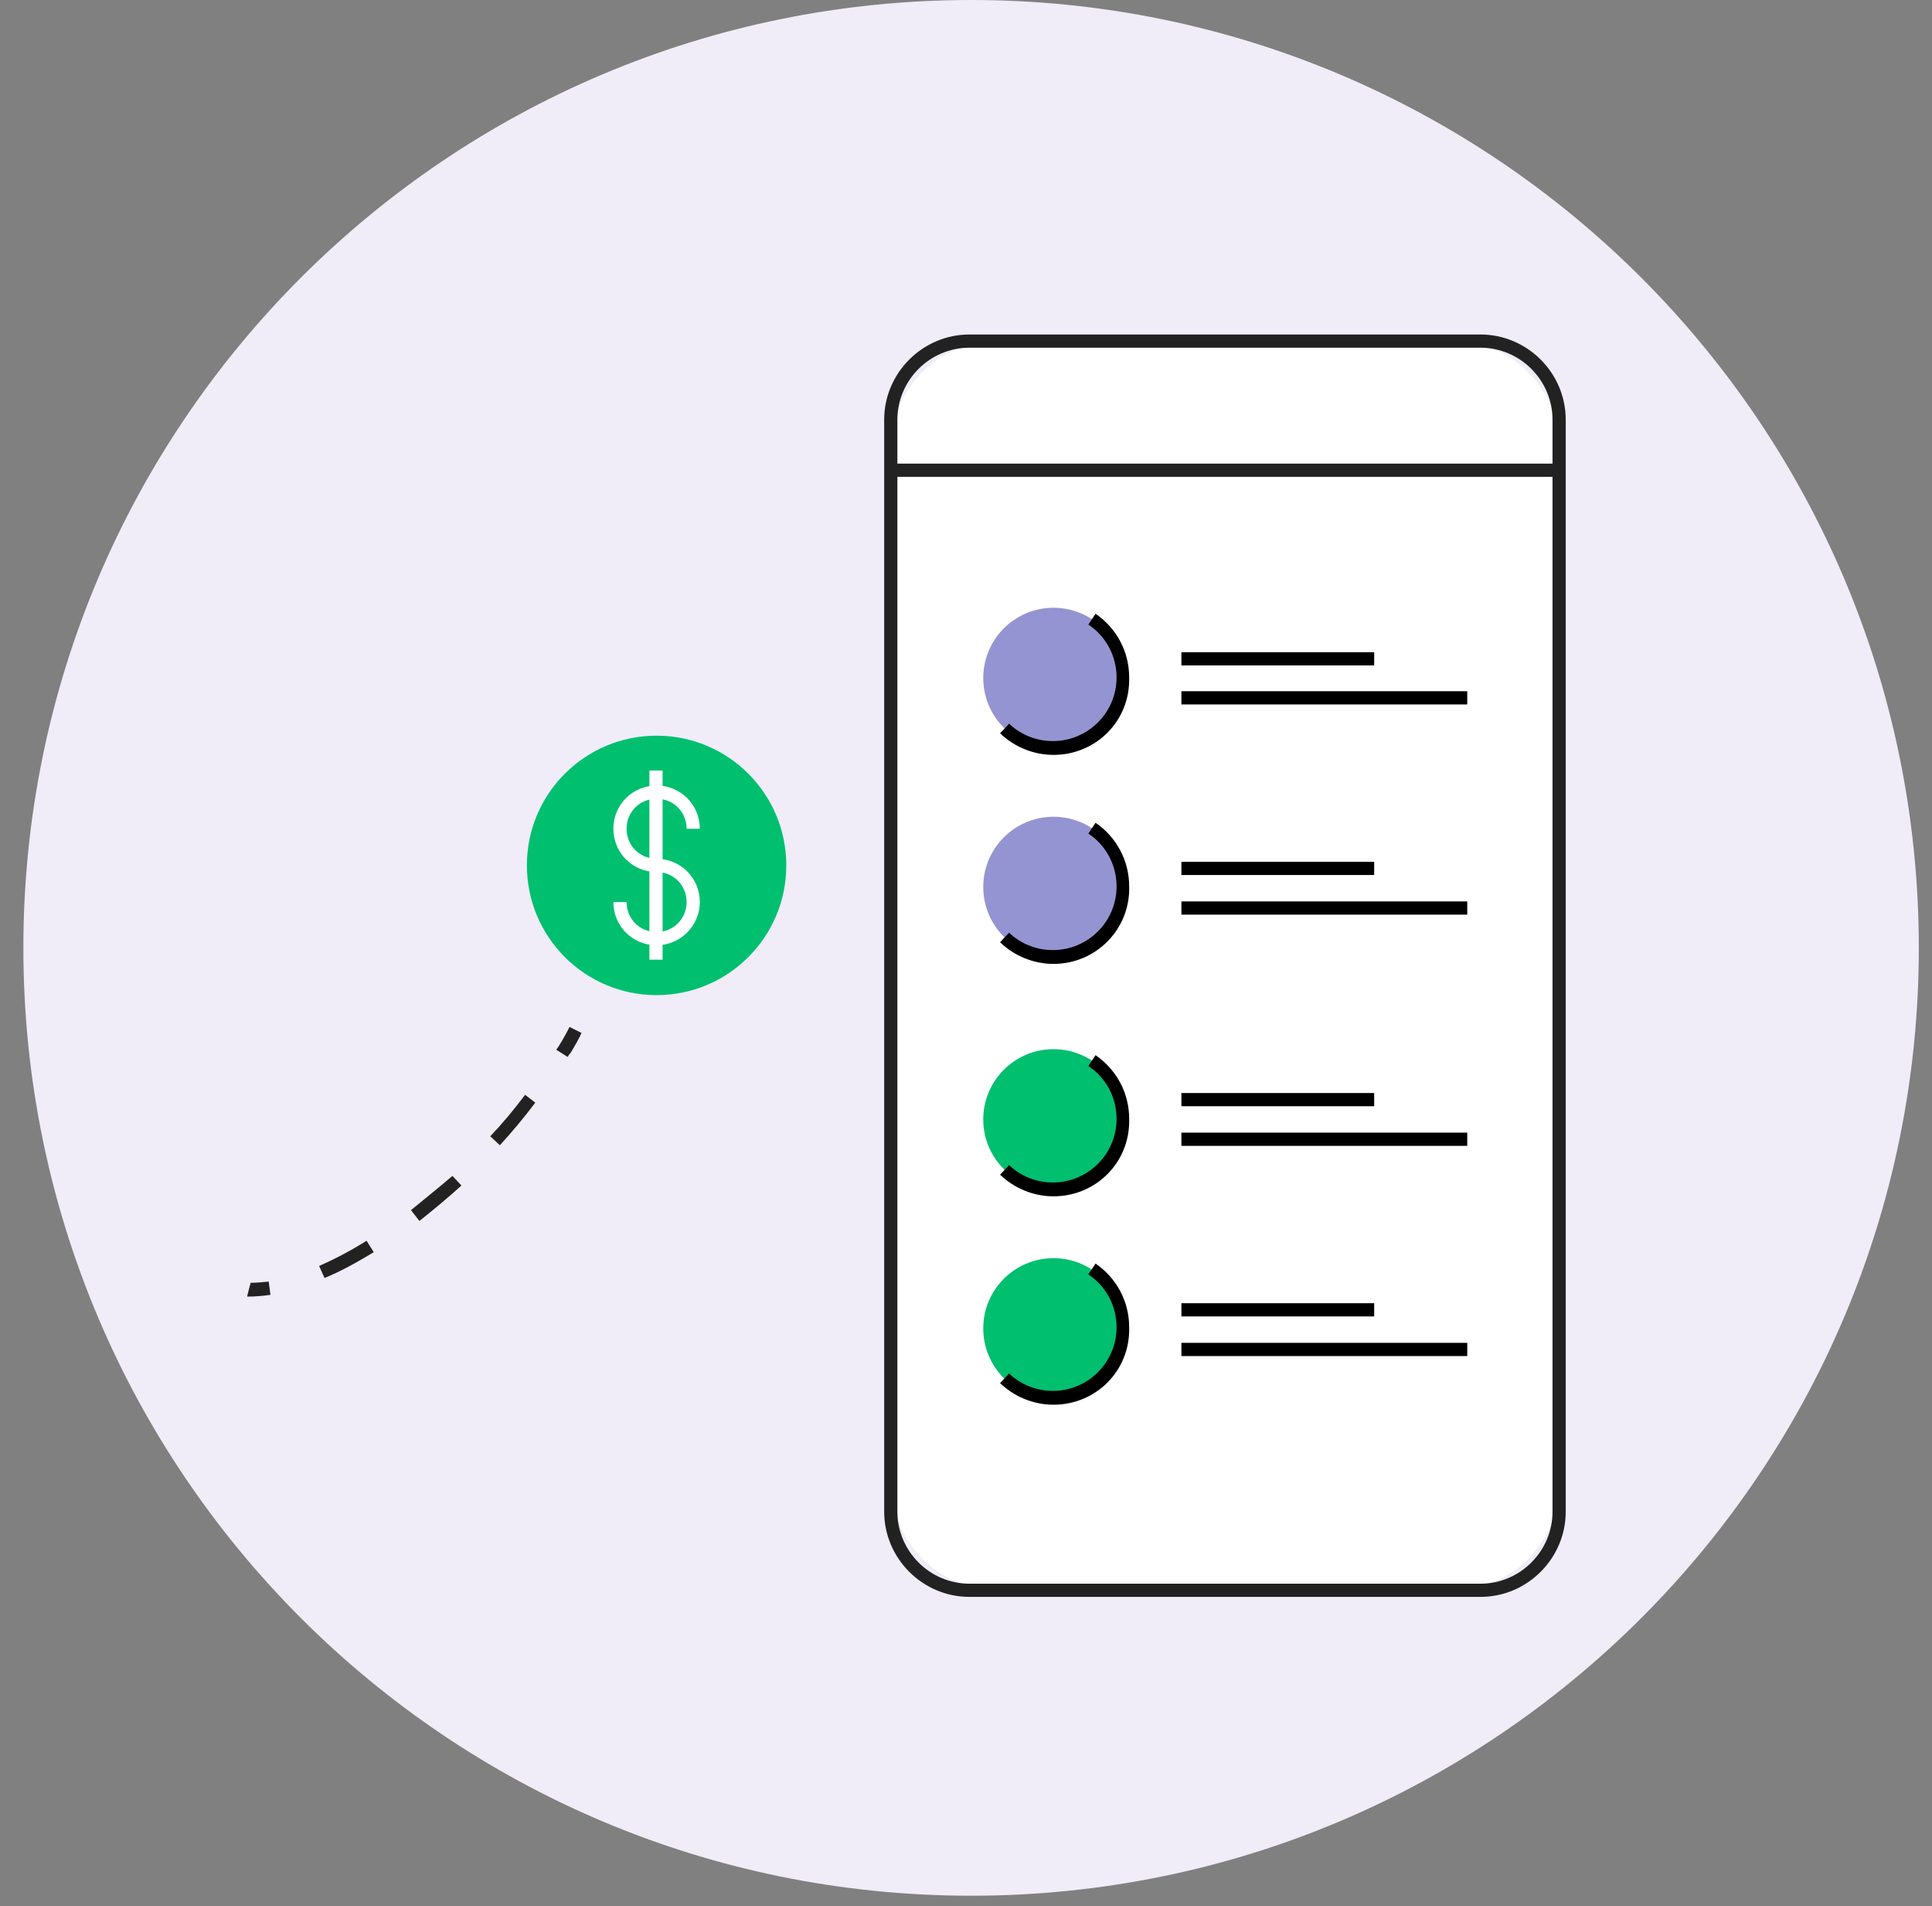 <svg width="74" height="73" viewBox="0 0 74 73" fill="none" xmlns="http://www.w3.org/2000/svg">
<rect x="0" y="0" width="74" height="73" fill="#808080" stroke="none"/>
<path d="M37.195 72.6C57.243 72.6 73.495 56.348 73.495 36.3C73.495 16.252 57.243 0 37.195 0C17.147 0 0.895 16.252 0.895 36.3C0.895 56.348 17.147 72.6 37.195 72.6Z" fill="#F0ECF8"/>
<path d="M25.149 38.11C27.893 38.11 30.117 35.886 30.117 33.142C30.117 30.398 27.893 28.174 25.149 28.174C22.405 28.174 20.181 30.398 20.181 33.142C20.181 35.886 22.405 38.11 25.149 38.11Z" fill="#00BF6F"/>
<path d="M25.149 33.395C24.229 33.395 23.493 32.659 23.493 31.739C23.493 30.819 24.229 30.083 25.149 30.083C26.069 30.083 26.805 30.819 26.805 31.739H26.299C26.299 31.095 25.793 30.589 25.149 30.589C24.505 30.589 23.999 31.095 23.999 31.739C23.999 32.383 24.505 32.889 25.149 32.889V33.395Z" fill="white"/>
<path d="M25.149 36.201C24.229 36.201 23.493 35.465 23.493 34.545H23.999C23.999 35.189 24.505 35.695 25.149 35.695C25.793 35.695 26.299 35.189 26.299 34.545C26.299 33.901 25.793 33.395 25.149 33.395V32.889C26.069 32.889 26.805 33.625 26.805 34.545C26.805 35.465 26.046 36.201 25.149 36.201Z" fill="white"/>
<path d="M25.379 29.508H24.873V36.753H25.379V29.508Z" fill="white"/>
<path d="M9.601 49.127C9.555 49.288 9.509 49.472 9.463 49.656C9.762 49.656 10.061 49.633 10.36 49.587L10.291 49.081C10.038 49.104 9.831 49.127 9.601 49.127Z" fill="#222222"/>
<path d="M12.223 48.483L12.43 48.943C13.051 48.69 13.672 48.345 14.316 47.954L14.04 47.517C13.419 47.908 12.798 48.23 12.223 48.483Z" fill="#222222"/>
<path d="M20.112 41.928C19.698 42.48 19.261 43.009 18.778 43.515L19.146 43.86C19.629 43.331 20.089 42.779 20.503 42.227L20.112 41.928Z" fill="#222222"/>
<path d="M15.742 46.344L16.064 46.758C16.616 46.321 17.168 45.861 17.674 45.401L17.329 45.033C16.823 45.47 16.271 45.907 15.742 46.344Z" fill="#222222"/>
<path d="M21.745 40.479L21.308 40.203C21.331 40.157 21.377 40.111 21.4 40.065C21.561 39.812 21.699 39.559 21.814 39.329L22.274 39.559C22.159 39.812 22.021 40.042 21.86 40.318C21.791 40.387 21.768 40.433 21.745 40.479Z" fill="#222222"/>
<path d="M55.67 60.88H38.19C35.959 60.88 34.142 59.063 34.142 56.832V17.111C34.142 14.88 35.959 13.063 38.19 13.063H55.67C57.901 13.063 59.718 14.88 59.718 17.111V56.832C59.718 59.086 57.901 60.88 55.67 60.88Z" fill="white"/>
<path d="M56.705 61.156H37.132C35.338 61.156 33.866 59.684 33.866 57.89V16.076C33.866 14.282 35.338 12.81 37.132 12.81H56.705C58.499 12.81 59.971 14.282 59.971 16.076V57.89C59.971 59.684 58.499 61.156 56.705 61.156ZM37.132 13.316C35.614 13.316 34.372 14.558 34.372 16.076V57.89C34.372 59.408 35.614 60.65 37.132 60.65H56.705C58.223 60.65 59.465 59.408 59.465 57.89V16.076C59.465 14.558 58.223 13.316 56.705 13.316H37.132Z" fill="#222222"/>
<path d="M59.649 17.755H34.165V18.261H59.649V17.755Z" fill="#222222"/>
<path d="M52.634 24.977H45.251V25.483H52.634V24.977Z" fill="black"/>
<path d="M56.199 26.472H45.251V26.978H56.199V26.472Z" fill="black"/>
<path d="M52.634 33.004H45.251V33.51H52.634V33.004Z" fill="black"/>
<path d="M56.199 34.522H45.251V35.028H56.199V34.522Z" fill="black"/>
<path d="M40.352 36.661C41.838 36.661 43.043 35.456 43.043 33.97C43.043 32.484 41.838 31.279 40.352 31.279C38.866 31.279 37.661 32.484 37.661 33.97C37.661 35.456 38.866 36.661 40.352 36.661Z" fill="#9594D2"/>
<path d="M40.352 36.914C39.593 36.914 38.857 36.615 38.305 36.086L38.65 35.718C39.11 36.155 39.708 36.385 40.329 36.385C41.663 36.385 42.767 35.304 42.767 33.947C42.767 33.142 42.376 32.383 41.686 31.923L41.962 31.509C42.767 32.061 43.25 32.958 43.25 33.947C43.296 35.58 41.985 36.914 40.352 36.914Z" fill="black"/>
<path d="M40.352 28.657C41.838 28.657 43.043 27.452 43.043 25.966C43.043 24.48 41.838 23.275 40.352 23.275C38.866 23.275 37.661 24.48 37.661 25.966C37.661 27.452 38.866 28.657 40.352 28.657Z" fill="#9594D2"/>
<path d="M40.352 28.91C39.593 28.91 38.857 28.611 38.305 28.082L38.65 27.714C39.11 28.151 39.708 28.381 40.329 28.381C41.663 28.381 42.767 27.3 42.767 25.943C42.767 25.138 42.376 24.379 41.686 23.919L41.962 23.505C42.767 24.057 43.25 24.954 43.25 25.943C43.296 27.599 41.985 28.91 40.352 28.91Z" fill="black"/>
<path d="M52.634 41.859H45.251V42.365H52.634V41.859Z" fill="black"/>
<path d="M56.199 43.377H45.251V43.883H56.199V43.377Z" fill="black"/>
<path d="M52.634 49.909H45.251V50.415H52.634V49.909Z" fill="black"/>
<path d="M56.199 51.427H45.251V51.933H56.199V51.427Z" fill="black"/>
<path d="M40.352 53.566C41.838 53.566 43.043 52.361 43.043 50.875C43.043 49.389 41.838 48.184 40.352 48.184C38.866 48.184 37.661 49.389 37.661 50.875C37.661 52.361 38.866 53.566 40.352 53.566Z" fill="#00BF6F"/>
<path d="M40.352 53.796C39.593 53.796 38.857 53.497 38.305 52.968L38.65 52.6C39.11 53.037 39.708 53.267 40.329 53.267C41.663 53.267 42.767 52.186 42.767 50.829C42.767 50.024 42.376 49.265 41.686 48.805L41.962 48.391C42.767 48.943 43.25 49.84 43.25 50.829C43.296 52.485 41.985 53.796 40.352 53.796Z" fill="black"/>
<path d="M40.352 45.562C41.838 45.562 43.043 44.357 43.043 42.871C43.043 41.385 41.838 40.18 40.352 40.18C38.866 40.18 37.661 41.385 37.661 42.871C37.661 44.357 38.866 45.562 40.352 45.562Z" fill="#00BF6F"/>
<path d="M40.352 45.815C39.593 45.815 38.857 45.516 38.305 44.987L38.65 44.619C39.11 45.056 39.708 45.286 40.329 45.286C41.663 45.286 42.767 44.205 42.767 42.848C42.767 42.043 42.376 41.284 41.686 40.824L41.962 40.41C42.767 40.962 43.25 41.859 43.25 42.848C43.296 44.504 41.985 45.815 40.352 45.815Z" fill="black"/>
</svg>